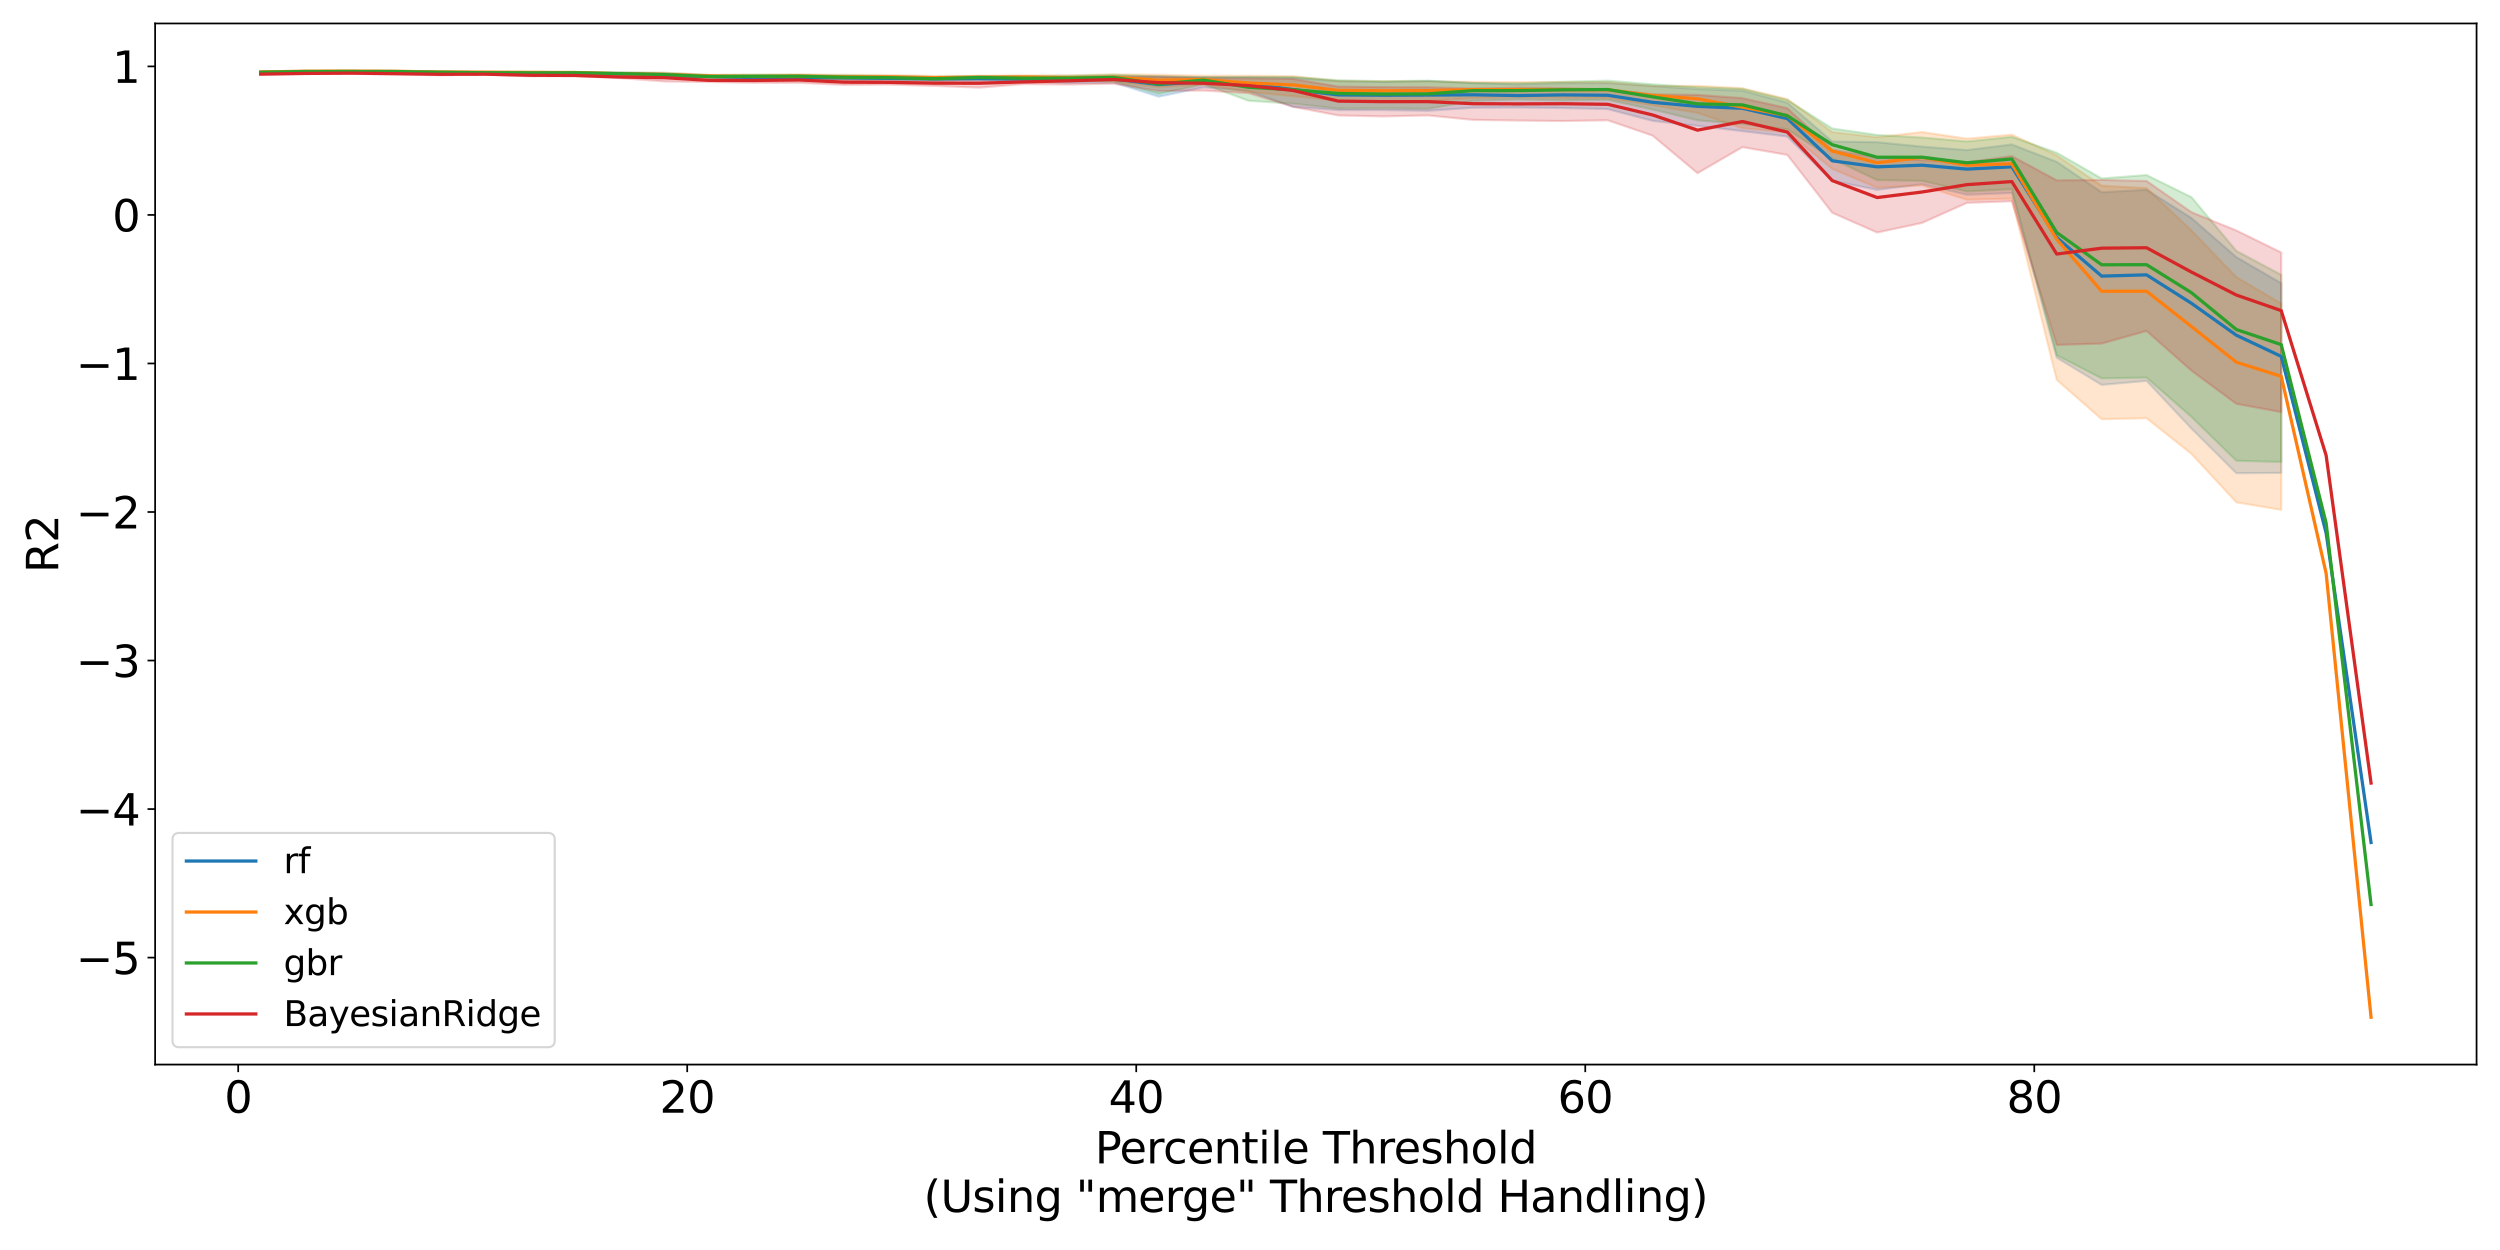 <?xml version="1.0" encoding="utf-8" standalone="no"?>
<!DOCTYPE svg PUBLIC "-//W3C//DTD SVG 1.1//EN"
  "http://www.w3.org/Graphics/SVG/1.1/DTD/svg11.dtd">
<svg xmlns:xlink="http://www.w3.org/1999/xlink" width="1152pt" height="576pt" viewBox="0 0 1152 576" xmlns="http://www.w3.org/2000/svg" version="1.1">
 <defs>
  <style type="text/css">*{stroke-linejoin: round; stroke-linecap: butt}</style>
 </defs>
 <g id="figure_1">
  <g id="patch_1">
   <path d="M 0 576 
L 1152 576 
L 1152 0 
L 0 0 
z
" style="fill: #ffffff"/>
  </g>
  <g id="axes_1">
   <g id="patch_2">
    <path d="M 71.48 490.552 
L 1141.2 490.552 
L 1141.2 10.8 
L 71.48 10.8 
z
" style="fill: #ffffff"/>
   </g>
   <g id="PolyCollection_1">
    <defs>
     <path id="madaae243a5" d="M 120.104 -542.828 
L 120.104 -542.285 
L 140.795 -542.574 
L 161.485 -542.688 
L 182.176 -542.488 
L 202.867 -542.383 
L 223.558 -542.076 
L 244.249 -541.821 
L 264.94 -542.108 
L 285.631 -541.309 
L 306.322 -540.101 
L 327.013 -540.215 
L 347.704 -539.406 
L 368.395 -539.329 
L 389.085 -539.369 
L 409.776 -539.043 
L 430.467 -538.896 
L 451.158 -538.764 
L 471.849 -538.56 
L 492.54 -537.782 
L 513.231 -537.98 
L 533.922 -531.437 
L 554.613 -535.769 
L 575.304 -534.09 
L 595.995 -526.734 
L 616.685 -525.273 
L 637.376 -525.278 
L 658.067 -524.951 
L 678.758 -526.361 
L 699.449 -526.475 
L 720.14 -526.213 
L 740.831 -525.728 
L 761.522 -520.306 
L 782.213 -518.026 
L 802.904 -515.577 
L 823.595 -513.073 
L 844.285 -492.651 
L 864.976 -488.532 
L 885.667 -491.097 
L 906.358 -486.217 
L 927.049 -487.084 
L 947.74 -411.137 
L 968.431 -398.645 
L 989.122 -400.497 
L 1009.813 -378.532 
L 1030.504 -357.945 
L 1051.195 -358.076 
L 1051.195 -445.488 
L 1051.195 -445.488 
L 1030.504 -457.501 
L 1009.813 -475.528 
L 989.122 -488.542 
L 968.431 -487.41 
L 947.74 -501.424 
L 927.049 -509.427 
L 906.358 -506.849 
L 885.667 -508.441 
L 864.976 -510.486 
L 844.285 -510.798 
L 823.595 -528.689 
L 802.904 -534.195 
L 782.213 -534.939 
L 761.522 -536.379 
L 740.831 -537.708 
L 720.14 -537.633 
L 699.449 -537.125 
L 678.758 -537.787 
L 658.067 -538.67 
L 637.376 -538.218 
L 616.685 -538.545 
L 595.995 -540.101 
L 575.304 -540.328 
L 554.613 -540.443 
L 533.922 -540.737 
L 513.231 -540.759 
L 492.54 -540.629 
L 471.849 -540.645 
L 451.158 -540.666 
L 430.467 -540.407 
L 409.776 -540.805 
L 389.085 -540.918 
L 368.395 -541.102 
L 347.704 -541.059 
L 327.013 -541.293 
L 306.322 -542.132 
L 285.631 -542.498 
L 264.94 -542.364 
L 244.249 -542.399 
L 223.558 -542.56 
L 202.867 -542.691 
L 182.176 -542.962 
L 161.485 -542.967 
L 140.795 -542.864 
L 120.104 -542.828 
z
" style="stroke: #1f77b4; stroke-opacity: 0.2"/>
    </defs>
    <g clip-path="url(#pff12083ec8)">
     <use xlink:href="#madaae243a5" x="0" y="576" style="fill: #1f77b4; fill-opacity: 0.2; stroke: #1f77b4; stroke-opacity: 0.2"/>
    </g>
   </g>
   <g id="PolyCollection_2">
    <defs>
     <path id="m5637a16de5" d="M 120.104 -543.052 
L 120.104 -542.636 
L 140.795 -543.081 
L 161.485 -542.966 
L 182.176 -542.929 
L 202.867 -542.453 
L 223.558 -542.449 
L 244.249 -542.25 
L 264.94 -542.303 
L 285.631 -541.418 
L 306.322 -540.476 
L 327.013 -540.415 
L 347.704 -539.877 
L 368.395 -540.088 
L 389.085 -539.547 
L 409.776 -539.504 
L 430.467 -539.279 
L 451.158 -539.793 
L 471.849 -539.431 
L 492.54 -539.051 
L 513.231 -538.391 
L 533.922 -535.75 
L 554.613 -537.054 
L 575.304 -533.631 
L 595.995 -531.67 
L 616.685 -529.578 
L 637.376 -529.214 
L 658.067 -529.484 
L 678.758 -530.748 
L 699.449 -531.193 
L 720.14 -530.875 
L 740.831 -530.778 
L 761.522 -527.471 
L 782.213 -523.939 
L 802.904 -516.954 
L 823.595 -515.04 
L 844.285 -498.204 
L 864.976 -489.501 
L 885.667 -490.568 
L 906.358 -483.942 
L 927.049 -484.474 
L 947.74 -400.948 
L 968.431 -382.821 
L 989.122 -383.279 
L 1009.813 -366.847 
L 1030.504 -344.518 
L 1051.195 -341.049 
L 1051.195 -436.141 
L 1051.195 -436.141 
L 1030.504 -448.308 
L 1009.813 -469.824 
L 989.122 -489.318 
L 968.431 -490.428 
L 947.74 -504.383 
L 927.049 -513.942 
L 906.358 -512.102 
L 885.667 -515.154 
L 864.976 -512.777 
L 844.285 -515.131 
L 823.595 -530.345 
L 802.904 -535.344 
L 782.213 -536.431 
L 761.522 -536.324 
L 740.831 -538.107 
L 720.14 -538.157 
L 699.449 -538.142 
L 678.758 -538.256 
L 658.067 -538.508 
L 637.376 -538.548 
L 616.685 -538.682 
L 595.995 -540.897 
L 575.304 -541.115 
L 554.613 -541.109 
L 533.922 -541.542 
L 513.231 -541.724 
L 492.54 -541.303 
L 471.849 -541.288 
L 451.158 -541.081 
L 430.467 -540.982 
L 409.776 -541.451 
L 389.085 -541.514 
L 368.395 -541.709 
L 347.704 -541.547 
L 327.013 -541.535 
L 306.322 -542.497 
L 285.631 -542.558 
L 264.94 -542.831 
L 244.249 -542.993 
L 223.558 -543.012 
L 202.867 -543.16 
L 182.176 -543.327 
L 161.485 -543.393 
L 140.795 -543.293 
L 120.104 -543.052 
z
" style="stroke: #ff7f0e; stroke-opacity: 0.2"/>
    </defs>
    <g clip-path="url(#pff12083ec8)">
     <use xlink:href="#m5637a16de5" x="0" y="576" style="fill: #ff7f0e; fill-opacity: 0.2; stroke: #ff7f0e; stroke-opacity: 0.2"/>
    </g>
   </g>
   <g id="PolyCollection_3">
    <defs>
     <path id="mb6eb9ed2f5" d="M 120.104 -542.949 
L 120.104 -542.471 
L 140.795 -542.848 
L 161.485 -542.836 
L 182.176 -542.787 
L 202.867 -542.405 
L 223.558 -542.286 
L 244.249 -542.107 
L 264.94 -542.183 
L 285.631 -541.493 
L 306.322 -540.592 
L 327.013 -539.977 
L 347.704 -540.081 
L 368.395 -540.236 
L 389.085 -539.345 
L 409.776 -539.607 
L 430.467 -538.874 
L 451.158 -539.656 
L 471.849 -539.016 
L 492.54 -538.837 
L 513.231 -538.585 
L 533.922 -532.737 
L 554.613 -537.211 
L 575.304 -529.565 
L 595.995 -528.232 
L 616.685 -525.959 
L 637.376 -526.095 
L 658.067 -525.859 
L 678.758 -529.558 
L 699.449 -530.182 
L 720.14 -529.776 
L 740.831 -530.018 
L 761.522 -525.561 
L 782.213 -520.574 
L 802.904 -518.816 
L 823.595 -516.447 
L 844.285 -502.838 
L 864.976 -492.994 
L 885.667 -492.679 
L 906.358 -487.765 
L 927.049 -488.825 
L 947.74 -412.311 
L 968.431 -401.654 
L 989.122 -402.016 
L 1009.813 -383.907 
L 1030.504 -363.675 
L 1051.195 -363.125 
L 1051.195 -449.343 
L 1051.195 -449.343 
L 1030.504 -460.374 
L 1009.813 -485.15 
L 989.122 -495.344 
L 968.431 -493.752 
L 947.74 -505.614 
L 927.049 -512.928 
L 906.358 -510.812 
L 885.667 -512.624 
L 864.976 -513.796 
L 844.285 -516.792 
L 823.595 -529.91 
L 802.904 -535.039 
L 782.213 -535.799 
L 761.522 -537.156 
L 740.831 -538.83 
L 720.14 -538.315 
L 699.449 -537.629 
L 678.758 -537.697 
L 658.067 -538.817 
L 637.376 -538.576 
L 616.685 -539.029 
L 595.995 -540.537 
L 575.304 -540.531 
L 554.613 -540.446 
L 533.922 -540.752 
L 513.231 -541.562 
L 492.54 -541.074 
L 471.849 -540.876 
L 451.158 -540.993 
L 430.467 -540.587 
L 409.776 -540.977 
L 389.085 -541.319 
L 368.395 -541.495 
L 347.704 -541.564 
L 327.013 -541.392 
L 306.322 -542.383 
L 285.631 -542.642 
L 264.94 -542.703 
L 244.249 -542.762 
L 223.558 -542.687 
L 202.867 -542.968 
L 182.176 -543.276 
L 161.485 -543.249 
L 140.795 -543.241 
L 120.104 -542.949 
z
" style="stroke: #2ca02c; stroke-opacity: 0.2"/>
    </defs>
    <g clip-path="url(#pff12083ec8)">
     <use xlink:href="#mb6eb9ed2f5" x="0" y="576" style="fill: #2ca02c; fill-opacity: 0.2; stroke: #2ca02c; stroke-opacity: 0.2"/>
    </g>
   </g>
   <g id="PolyCollection_4">
    <defs>
     <path id="mff2a46cf9f" d="M 120.104 -542.041 
L 120.104 -541.623 
L 140.795 -541.987 
L 161.485 -541.978 
L 182.176 -541.706 
L 202.867 -541.313 
L 223.558 -541.661 
L 244.249 -540.862 
L 264.94 -540.951 
L 285.631 -540.018 
L 306.322 -538.452 
L 327.013 -538.189 
L 347.704 -537.841 
L 368.395 -537.834 
L 389.085 -536.882 
L 409.776 -537.036 
L 430.467 -536.442 
L 451.158 -535.612 
L 471.849 -537.258 
L 492.54 -537.073 
L 513.231 -537.398 
L 533.922 -534.078 
L 554.613 -534.276 
L 575.304 -533.07 
L 595.995 -526.738 
L 616.685 -522.807 
L 637.376 -522.361 
L 658.067 -522.805 
L 678.758 -520.767 
L 699.449 -520.446 
L 720.14 -520.225 
L 740.831 -520.569 
L 761.522 -513.499 
L 782.213 -496.195 
L 802.904 -508.188 
L 823.595 -504.619 
L 844.285 -477.959 
L 864.976 -468.849 
L 885.667 -473.273 
L 906.358 -482.513 
L 927.049 -483.279 
L 947.74 -417.063 
L 968.431 -417.691 
L 989.122 -423.508 
L 1009.813 -405.206 
L 1030.504 -389.92 
L 1051.195 -386.091 
L 1051.195 -459.666 
L 1051.195 -459.666 
L 1030.504 -469.806 
L 1009.813 -478.226 
L 989.122 -492.607 
L 968.431 -493.078 
L 947.74 -492.898 
L 927.049 -504.073 
L 906.358 -501.204 
L 885.667 -502.214 
L 864.976 -503.409 
L 844.285 -507.001 
L 823.595 -526.155 
L 802.904 -530.77 
L 782.213 -532.27 
L 761.522 -532.524 
L 740.831 -534.793 
L 720.14 -535.424 
L 699.449 -535.551 
L 678.758 -535.188 
L 658.067 -535.802 
L 637.376 -535.867 
L 616.685 -536.127 
L 595.995 -539.623 
L 575.304 -539.874 
L 554.613 -539.986 
L 533.922 -540.667 
L 513.231 -540.641 
L 492.54 -540.171 
L 471.849 -539.056 
L 451.158 -538.975 
L 430.467 -538.684 
L 409.776 -538.983 
L 389.085 -539.312 
L 368.395 -540.326 
L 347.704 -540.026 
L 327.013 -539.605 
L 306.322 -541.334 
L 285.631 -541.073 
L 264.94 -541.582 
L 244.249 -541.724 
L 223.558 -541.978 
L 202.867 -542.128 
L 182.176 -542.324 
L 161.485 -542.549 
L 140.795 -542.348 
L 120.104 -542.041 
z
" style="stroke: #d62728; stroke-opacity: 0.2"/>
    </defs>
    <g clip-path="url(#pff12083ec8)">
     <use xlink:href="#mff2a46cf9f" x="0" y="576" style="fill: #d62728; fill-opacity: 0.2; stroke: #d62728; stroke-opacity: 0.2"/>
    </g>
   </g>
   <g id="matplotlib.axis_1">
    <g id="xtick_1">
     <g id="line2d_1">
      <defs>
       <path id="m3e005ee6ad" d="M 0 0 
L 0 3.5 
" style="stroke: #000000; stroke-width: 0.8"/>
      </defs>
      <g>
       <use xlink:href="#m3e005ee6ad" x="109.758" y="490.552" style="stroke: #000000; stroke-width: 0.8"/>
      </g>
     </g>
     <g id="text_1">
      <!-- 0 -->
      <g transform="translate(103.396 512.749) scale(0.2 -0.2)">
       <defs>
        <path id="DejaVuSans-30" d="M 2034 4250 
Q 1547 4250 1301 3770 
Q 1056 3291 1056 2328 
Q 1056 1369 1301 889 
Q 1547 409 2034 409 
Q 2525 409 2770 889 
Q 3016 1369 3016 2328 
Q 3016 3291 2770 3770 
Q 2525 4250 2034 4250 
z
M 2034 4750 
Q 2819 4750 3233 4129 
Q 3647 3509 3647 2328 
Q 3647 1150 3233 529 
Q 2819 -91 2034 -91 
Q 1250 -91 836 529 
Q 422 1150 422 2328 
Q 422 3509 836 4129 
Q 1250 4750 2034 4750 
z
" transform="scale(0.016)"/>
       </defs>
       <use xlink:href="#DejaVuSans-30"/>
      </g>
     </g>
    </g>
    <g id="xtick_2">
     <g id="line2d_2">
      <g>
       <use xlink:href="#m3e005ee6ad" x="316.667" y="490.552" style="stroke: #000000; stroke-width: 0.8"/>
      </g>
     </g>
     <g id="text_2">
      <!-- 20 -->
      <g transform="translate(303.942 512.749) scale(0.2 -0.2)">
       <defs>
        <path id="DejaVuSans-32" d="M 1228 531 
L 3431 531 
L 3431 0 
L 469 0 
L 469 531 
Q 828 903 1448 1529 
Q 2069 2156 2228 2338 
Q 2531 2678 2651 2914 
Q 2772 3150 2772 3378 
Q 2772 3750 2511 3984 
Q 2250 4219 1831 4219 
Q 1534 4219 1204 4116 
Q 875 4013 500 3803 
L 500 4441 
Q 881 4594 1212 4672 
Q 1544 4750 1819 4750 
Q 2544 4750 2975 4387 
Q 3406 4025 3406 3419 
Q 3406 3131 3298 2873 
Q 3191 2616 2906 2266 
Q 2828 2175 2409 1742 
Q 1991 1309 1228 531 
z
" transform="scale(0.016)"/>
       </defs>
       <use xlink:href="#DejaVuSans-32"/>
       <use xlink:href="#DejaVuSans-30" x="63.623"/>
      </g>
     </g>
    </g>
    <g id="xtick_3">
     <g id="line2d_3">
      <g>
       <use xlink:href="#m3e005ee6ad" x="523.576" y="490.552" style="stroke: #000000; stroke-width: 0.8"/>
      </g>
     </g>
     <g id="text_3">
      <!-- 40 -->
      <g transform="translate(510.851 512.749) scale(0.2 -0.2)">
       <defs>
        <path id="DejaVuSans-34" d="M 2419 4116 
L 825 1625 
L 2419 1625 
L 2419 4116 
z
M 2253 4666 
L 3047 4666 
L 3047 1625 
L 3713 1625 
L 3713 1100 
L 3047 1100 
L 3047 0 
L 2419 0 
L 2419 1100 
L 313 1100 
L 313 1709 
L 2253 4666 
z
" transform="scale(0.016)"/>
       </defs>
       <use xlink:href="#DejaVuSans-34"/>
       <use xlink:href="#DejaVuSans-30" x="63.623"/>
      </g>
     </g>
    </g>
    <g id="xtick_4">
     <g id="line2d_4">
      <g>
       <use xlink:href="#m3e005ee6ad" x="730.485" y="490.552" style="stroke: #000000; stroke-width: 0.8"/>
      </g>
     </g>
     <g id="text_4">
      <!-- 60 -->
      <g transform="translate(717.76 512.749) scale(0.2 -0.2)">
       <defs>
        <path id="DejaVuSans-36" d="M 2113 2584 
Q 1688 2584 1439 2293 
Q 1191 2003 1191 1497 
Q 1191 994 1439 701 
Q 1688 409 2113 409 
Q 2538 409 2786 701 
Q 3034 994 3034 1497 
Q 3034 2003 2786 2293 
Q 2538 2584 2113 2584 
z
M 3366 4563 
L 3366 3988 
Q 3128 4100 2886 4159 
Q 2644 4219 2406 4219 
Q 1781 4219 1451 3797 
Q 1122 3375 1075 2522 
Q 1259 2794 1537 2939 
Q 1816 3084 2150 3084 
Q 2853 3084 3261 2657 
Q 3669 2231 3669 1497 
Q 3669 778 3244 343 
Q 2819 -91 2113 -91 
Q 1303 -91 875 529 
Q 447 1150 447 2328 
Q 447 3434 972 4092 
Q 1497 4750 2381 4750 
Q 2619 4750 2861 4703 
Q 3103 4656 3366 4563 
z
" transform="scale(0.016)"/>
       </defs>
       <use xlink:href="#DejaVuSans-36"/>
       <use xlink:href="#DejaVuSans-30" x="63.623"/>
      </g>
     </g>
    </g>
    <g id="xtick_5">
     <g id="line2d_5">
      <g>
       <use xlink:href="#m3e005ee6ad" x="937.395" y="490.552" style="stroke: #000000; stroke-width: 0.8"/>
      </g>
     </g>
     <g id="text_5">
      <!-- 80 -->
      <g transform="translate(924.67 512.749) scale(0.2 -0.2)">
       <defs>
        <path id="DejaVuSans-38" d="M 2034 2216 
Q 1584 2216 1326 1975 
Q 1069 1734 1069 1313 
Q 1069 891 1326 650 
Q 1584 409 2034 409 
Q 2484 409 2743 651 
Q 3003 894 3003 1313 
Q 3003 1734 2745 1975 
Q 2488 2216 2034 2216 
z
M 1403 2484 
Q 997 2584 770 2862 
Q 544 3141 544 3541 
Q 544 4100 942 4425 
Q 1341 4750 2034 4750 
Q 2731 4750 3128 4425 
Q 3525 4100 3525 3541 
Q 3525 3141 3298 2862 
Q 3072 2584 2669 2484 
Q 3125 2378 3379 2068 
Q 3634 1759 3634 1313 
Q 3634 634 3220 271 
Q 2806 -91 2034 -91 
Q 1263 -91 848 271 
Q 434 634 434 1313 
Q 434 1759 690 2068 
Q 947 2378 1403 2484 
z
M 1172 3481 
Q 1172 3119 1398 2916 
Q 1625 2713 2034 2713 
Q 2441 2713 2670 2916 
Q 2900 3119 2900 3481 
Q 2900 3844 2670 4047 
Q 2441 4250 2034 4250 
Q 1625 4250 1398 4047 
Q 1172 3844 1172 3481 
z
" transform="scale(0.016)"/>
       </defs>
       <use xlink:href="#DejaVuSans-38"/>
       <use xlink:href="#DejaVuSans-30" x="63.623"/>
      </g>
     </g>
    </g>
    <g id="text_6">
     <!-- Percentile Threshold -->
     <g transform="translate(504.56 536.105) scale(0.2 -0.2)">
      <defs>
       <path id="DejaVuSans-50" d="M 1259 4147 
L 1259 2394 
L 2053 2394 
Q 2494 2394 2734 2622 
Q 2975 2850 2975 3272 
Q 2975 3691 2734 3919 
Q 2494 4147 2053 4147 
L 1259 4147 
z
M 628 4666 
L 2053 4666 
Q 2838 4666 3239 4311 
Q 3641 3956 3641 3272 
Q 3641 2581 3239 2228 
Q 2838 1875 2053 1875 
L 1259 1875 
L 1259 0 
L 628 0 
L 628 4666 
z
" transform="scale(0.016)"/>
       <path id="DejaVuSans-65" d="M 3597 1894 
L 3597 1613 
L 953 1613 
Q 991 1019 1311 708 
Q 1631 397 2203 397 
Q 2534 397 2845 478 
Q 3156 559 3463 722 
L 3463 178 
Q 3153 47 2828 -22 
Q 2503 -91 2169 -91 
Q 1331 -91 842 396 
Q 353 884 353 1716 
Q 353 2575 817 3079 
Q 1281 3584 2069 3584 
Q 2775 3584 3186 3129 
Q 3597 2675 3597 1894 
z
M 3022 2063 
Q 3016 2534 2758 2815 
Q 2500 3097 2075 3097 
Q 1594 3097 1305 2825 
Q 1016 2553 972 2059 
L 3022 2063 
z
" transform="scale(0.016)"/>
       <path id="DejaVuSans-72" d="M 2631 2963 
Q 2534 3019 2420 3045 
Q 2306 3072 2169 3072 
Q 1681 3072 1420 2755 
Q 1159 2438 1159 1844 
L 1159 0 
L 581 0 
L 581 3500 
L 1159 3500 
L 1159 2956 
Q 1341 3275 1631 3429 
Q 1922 3584 2338 3584 
Q 2397 3584 2469 3576 
Q 2541 3569 2628 3553 
L 2631 2963 
z
" transform="scale(0.016)"/>
       <path id="DejaVuSans-63" d="M 3122 3366 
L 3122 2828 
Q 2878 2963 2633 3030 
Q 2388 3097 2138 3097 
Q 1578 3097 1268 2742 
Q 959 2388 959 1747 
Q 959 1106 1268 751 
Q 1578 397 2138 397 
Q 2388 397 2633 464 
Q 2878 531 3122 666 
L 3122 134 
Q 2881 22 2623 -34 
Q 2366 -91 2075 -91 
Q 1284 -91 818 406 
Q 353 903 353 1747 
Q 353 2603 823 3093 
Q 1294 3584 2113 3584 
Q 2378 3584 2631 3529 
Q 2884 3475 3122 3366 
z
" transform="scale(0.016)"/>
       <path id="DejaVuSans-6e" d="M 3513 2113 
L 3513 0 
L 2938 0 
L 2938 2094 
Q 2938 2591 2744 2837 
Q 2550 3084 2163 3084 
Q 1697 3084 1428 2787 
Q 1159 2491 1159 1978 
L 1159 0 
L 581 0 
L 581 3500 
L 1159 3500 
L 1159 2956 
Q 1366 3272 1645 3428 
Q 1925 3584 2291 3584 
Q 2894 3584 3203 3211 
Q 3513 2838 3513 2113 
z
" transform="scale(0.016)"/>
       <path id="DejaVuSans-74" d="M 1172 4494 
L 1172 3500 
L 2356 3500 
L 2356 3053 
L 1172 3053 
L 1172 1153 
Q 1172 725 1289 603 
Q 1406 481 1766 481 
L 2356 481 
L 2356 0 
L 1766 0 
Q 1100 0 847 248 
Q 594 497 594 1153 
L 594 3053 
L 172 3053 
L 172 3500 
L 594 3500 
L 594 4494 
L 1172 4494 
z
" transform="scale(0.016)"/>
       <path id="DejaVuSans-69" d="M 603 3500 
L 1178 3500 
L 1178 0 
L 603 0 
L 603 3500 
z
M 603 4863 
L 1178 4863 
L 1178 4134 
L 603 4134 
L 603 4863 
z
" transform="scale(0.016)"/>
       <path id="DejaVuSans-6c" d="M 603 4863 
L 1178 4863 
L 1178 0 
L 603 0 
L 603 4863 
z
" transform="scale(0.016)"/>
       <path id="DejaVuSans-20" transform="scale(0.016)"/>
       <path id="DejaVuSans-54" d="M -19 4666 
L 3928 4666 
L 3928 4134 
L 2272 4134 
L 2272 0 
L 1638 0 
L 1638 4134 
L -19 4134 
L -19 4666 
z
" transform="scale(0.016)"/>
       <path id="DejaVuSans-68" d="M 3513 2113 
L 3513 0 
L 2938 0 
L 2938 2094 
Q 2938 2591 2744 2837 
Q 2550 3084 2163 3084 
Q 1697 3084 1428 2787 
Q 1159 2491 1159 1978 
L 1159 0 
L 581 0 
L 581 4863 
L 1159 4863 
L 1159 2956 
Q 1366 3272 1645 3428 
Q 1925 3584 2291 3584 
Q 2894 3584 3203 3211 
Q 3513 2838 3513 2113 
z
" transform="scale(0.016)"/>
       <path id="DejaVuSans-73" d="M 2834 3397 
L 2834 2853 
Q 2591 2978 2328 3040 
Q 2066 3103 1784 3103 
Q 1356 3103 1142 2972 
Q 928 2841 928 2578 
Q 928 2378 1081 2264 
Q 1234 2150 1697 2047 
L 1894 2003 
Q 2506 1872 2764 1633 
Q 3022 1394 3022 966 
Q 3022 478 2636 193 
Q 2250 -91 1575 -91 
Q 1294 -91 989 -36 
Q 684 19 347 128 
L 347 722 
Q 666 556 975 473 
Q 1284 391 1588 391 
Q 1994 391 2212 530 
Q 2431 669 2431 922 
Q 2431 1156 2273 1281 
Q 2116 1406 1581 1522 
L 1381 1569 
Q 847 1681 609 1914 
Q 372 2147 372 2553 
Q 372 3047 722 3315 
Q 1072 3584 1716 3584 
Q 2034 3584 2315 3537 
Q 2597 3491 2834 3397 
z
" transform="scale(0.016)"/>
       <path id="DejaVuSans-6f" d="M 1959 3097 
Q 1497 3097 1228 2736 
Q 959 2375 959 1747 
Q 959 1119 1226 758 
Q 1494 397 1959 397 
Q 2419 397 2687 759 
Q 2956 1122 2956 1747 
Q 2956 2369 2687 2733 
Q 2419 3097 1959 3097 
z
M 1959 3584 
Q 2709 3584 3137 3096 
Q 3566 2609 3566 1747 
Q 3566 888 3137 398 
Q 2709 -91 1959 -91 
Q 1206 -91 779 398 
Q 353 888 353 1747 
Q 353 2609 779 3096 
Q 1206 3584 1959 3584 
z
" transform="scale(0.016)"/>
       <path id="DejaVuSans-64" d="M 2906 2969 
L 2906 4863 
L 3481 4863 
L 3481 0 
L 2906 0 
L 2906 525 
Q 2725 213 2448 61 
Q 2172 -91 1784 -91 
Q 1150 -91 751 415 
Q 353 922 353 1747 
Q 353 2572 751 3078 
Q 1150 3584 1784 3584 
Q 2172 3584 2448 3432 
Q 2725 3281 2906 2969 
z
M 947 1747 
Q 947 1113 1208 752 
Q 1469 391 1925 391 
Q 2381 391 2643 752 
Q 2906 1113 2906 1747 
Q 2906 2381 2643 2742 
Q 2381 3103 1925 3103 
Q 1469 3103 1208 2742 
Q 947 2381 947 1747 
z
" transform="scale(0.016)"/>
      </defs>
      <use xlink:href="#DejaVuSans-50"/>
      <use xlink:href="#DejaVuSans-65" x="56.678"/>
      <use xlink:href="#DejaVuSans-72" x="118.201"/>
      <use xlink:href="#DejaVuSans-63" x="157.064"/>
      <use xlink:href="#DejaVuSans-65" x="212.045"/>
      <use xlink:href="#DejaVuSans-6e" x="273.568"/>
      <use xlink:href="#DejaVuSans-74" x="336.947"/>
      <use xlink:href="#DejaVuSans-69" x="376.156"/>
      <use xlink:href="#DejaVuSans-6c" x="403.939"/>
      <use xlink:href="#DejaVuSans-65" x="431.723"/>
      <use xlink:href="#DejaVuSans-20" x="493.246"/>
      <use xlink:href="#DejaVuSans-54" x="525.033"/>
      <use xlink:href="#DejaVuSans-68" x="586.117"/>
      <use xlink:href="#DejaVuSans-72" x="649.496"/>
      <use xlink:href="#DejaVuSans-65" x="688.359"/>
      <use xlink:href="#DejaVuSans-73" x="749.883"/>
      <use xlink:href="#DejaVuSans-68" x="801.982"/>
      <use xlink:href="#DejaVuSans-6f" x="865.361"/>
      <use xlink:href="#DejaVuSans-6c" x="926.543"/>
      <use xlink:href="#DejaVuSans-64" x="954.326"/>
     </g>
     <!-- (Using "merge" Threshold Handling) -->
     <g transform="translate(425.626 558.501) scale(0.2 -0.2)">
      <defs>
       <path id="DejaVuSans-28" d="M 1984 4856 
Q 1566 4138 1362 3434 
Q 1159 2731 1159 2009 
Q 1159 1288 1364 580 
Q 1569 -128 1984 -844 
L 1484 -844 
Q 1016 -109 783 600 
Q 550 1309 550 2009 
Q 550 2706 781 3412 
Q 1013 4119 1484 4856 
L 1984 4856 
z
" transform="scale(0.016)"/>
       <path id="DejaVuSans-55" d="M 556 4666 
L 1191 4666 
L 1191 1831 
Q 1191 1081 1462 751 
Q 1734 422 2344 422 
Q 2950 422 3222 751 
Q 3494 1081 3494 1831 
L 3494 4666 
L 4128 4666 
L 4128 1753 
Q 4128 841 3676 375 
Q 3225 -91 2344 -91 
Q 1459 -91 1007 375 
Q 556 841 556 1753 
L 556 4666 
z
" transform="scale(0.016)"/>
       <path id="DejaVuSans-67" d="M 2906 1791 
Q 2906 2416 2648 2759 
Q 2391 3103 1925 3103 
Q 1463 3103 1205 2759 
Q 947 2416 947 1791 
Q 947 1169 1205 825 
Q 1463 481 1925 481 
Q 2391 481 2648 825 
Q 2906 1169 2906 1791 
z
M 3481 434 
Q 3481 -459 3084 -895 
Q 2688 -1331 1869 -1331 
Q 1566 -1331 1297 -1286 
Q 1028 -1241 775 -1147 
L 775 -588 
Q 1028 -725 1275 -790 
Q 1522 -856 1778 -856 
Q 2344 -856 2625 -561 
Q 2906 -266 2906 331 
L 2906 616 
Q 2728 306 2450 153 
Q 2172 0 1784 0 
Q 1141 0 747 490 
Q 353 981 353 1791 
Q 353 2603 747 3093 
Q 1141 3584 1784 3584 
Q 2172 3584 2450 3431 
Q 2728 3278 2906 2969 
L 2906 3500 
L 3481 3500 
L 3481 434 
z
" transform="scale(0.016)"/>
       <path id="DejaVuSans-22" d="M 1147 4666 
L 1147 2931 
L 616 2931 
L 616 4666 
L 1147 4666 
z
M 2328 4666 
L 2328 2931 
L 1797 2931 
L 1797 4666 
L 2328 4666 
z
" transform="scale(0.016)"/>
       <path id="DejaVuSans-6d" d="M 3328 2828 
Q 3544 3216 3844 3400 
Q 4144 3584 4550 3584 
Q 5097 3584 5394 3201 
Q 5691 2819 5691 2113 
L 5691 0 
L 5113 0 
L 5113 2094 
Q 5113 2597 4934 2840 
Q 4756 3084 4391 3084 
Q 3944 3084 3684 2787 
Q 3425 2491 3425 1978 
L 3425 0 
L 2847 0 
L 2847 2094 
Q 2847 2600 2669 2842 
Q 2491 3084 2119 3084 
Q 1678 3084 1418 2786 
Q 1159 2488 1159 1978 
L 1159 0 
L 581 0 
L 581 3500 
L 1159 3500 
L 1159 2956 
Q 1356 3278 1631 3431 
Q 1906 3584 2284 3584 
Q 2666 3584 2933 3390 
Q 3200 3197 3328 2828 
z
" transform="scale(0.016)"/>
       <path id="DejaVuSans-48" d="M 628 4666 
L 1259 4666 
L 1259 2753 
L 3553 2753 
L 3553 4666 
L 4184 4666 
L 4184 0 
L 3553 0 
L 3553 2222 
L 1259 2222 
L 1259 0 
L 628 0 
L 628 4666 
z
" transform="scale(0.016)"/>
       <path id="DejaVuSans-61" d="M 2194 1759 
Q 1497 1759 1228 1600 
Q 959 1441 959 1056 
Q 959 750 1161 570 
Q 1363 391 1709 391 
Q 2188 391 2477 730 
Q 2766 1069 2766 1631 
L 2766 1759 
L 2194 1759 
z
M 3341 1997 
L 3341 0 
L 2766 0 
L 2766 531 
Q 2569 213 2275 61 
Q 1981 -91 1556 -91 
Q 1019 -91 701 211 
Q 384 513 384 1019 
Q 384 1609 779 1909 
Q 1175 2209 1959 2209 
L 2766 2209 
L 2766 2266 
Q 2766 2663 2505 2880 
Q 2244 3097 1772 3097 
Q 1472 3097 1187 3025 
Q 903 2953 641 2809 
L 641 3341 
Q 956 3463 1253 3523 
Q 1550 3584 1831 3584 
Q 2591 3584 2966 3190 
Q 3341 2797 3341 1997 
z
" transform="scale(0.016)"/>
       <path id="DejaVuSans-29" d="M 513 4856 
L 1013 4856 
Q 1481 4119 1714 3412 
Q 1947 2706 1947 2009 
Q 1947 1309 1714 600 
Q 1481 -109 1013 -844 
L 513 -844 
Q 928 -128 1133 580 
Q 1338 1288 1338 2009 
Q 1338 2731 1133 3434 
Q 928 4138 513 4856 
z
" transform="scale(0.016)"/>
      </defs>
      <use xlink:href="#DejaVuSans-28"/>
      <use xlink:href="#DejaVuSans-55" x="39.014"/>
      <use xlink:href="#DejaVuSans-73" x="112.207"/>
      <use xlink:href="#DejaVuSans-69" x="164.307"/>
      <use xlink:href="#DejaVuSans-6e" x="192.09"/>
      <use xlink:href="#DejaVuSans-67" x="255.469"/>
      <use xlink:href="#DejaVuSans-20" x="318.945"/>
      <use xlink:href="#DejaVuSans-22" x="350.732"/>
      <use xlink:href="#DejaVuSans-6d" x="396.729"/>
      <use xlink:href="#DejaVuSans-65" x="494.141"/>
      <use xlink:href="#DejaVuSans-72" x="555.664"/>
      <use xlink:href="#DejaVuSans-67" x="595.027"/>
      <use xlink:href="#DejaVuSans-65" x="658.504"/>
      <use xlink:href="#DejaVuSans-22" x="720.027"/>
      <use xlink:href="#DejaVuSans-20" x="766.023"/>
      <use xlink:href="#DejaVuSans-54" x="797.811"/>
      <use xlink:href="#DejaVuSans-68" x="858.895"/>
      <use xlink:href="#DejaVuSans-72" x="922.273"/>
      <use xlink:href="#DejaVuSans-65" x="961.137"/>
      <use xlink:href="#DejaVuSans-73" x="1022.66"/>
      <use xlink:href="#DejaVuSans-68" x="1074.76"/>
      <use xlink:href="#DejaVuSans-6f" x="1138.139"/>
      <use xlink:href="#DejaVuSans-6c" x="1199.32"/>
      <use xlink:href="#DejaVuSans-64" x="1227.104"/>
      <use xlink:href="#DejaVuSans-20" x="1290.58"/>
      <use xlink:href="#DejaVuSans-48" x="1322.367"/>
      <use xlink:href="#DejaVuSans-61" x="1397.562"/>
      <use xlink:href="#DejaVuSans-6e" x="1458.842"/>
      <use xlink:href="#DejaVuSans-64" x="1522.221"/>
      <use xlink:href="#DejaVuSans-6c" x="1585.697"/>
      <use xlink:href="#DejaVuSans-69" x="1613.48"/>
      <use xlink:href="#DejaVuSans-6e" x="1641.264"/>
      <use xlink:href="#DejaVuSans-67" x="1704.643"/>
      <use xlink:href="#DejaVuSans-29" x="1768.119"/>
     </g>
    </g>
   </g>
   <g id="matplotlib.axis_2">
    <g id="ytick_1">
     <g id="line2d_6">
      <defs>
       <path id="ma3fe59edbf" d="M 0 0 
L -3.5 0 
" style="stroke: #000000; stroke-width: 0.8"/>
      </defs>
      <g>
       <use xlink:href="#ma3fe59edbf" x="71.48" y="441.265" style="stroke: #000000; stroke-width: 0.8"/>
      </g>
     </g>
     <g id="text_7">
      <!-- −5 -->
      <g transform="translate(34.996 448.864) scale(0.2 -0.2)">
       <defs>
        <path id="DejaVuSans-2212" d="M 678 2272 
L 4684 2272 
L 4684 1741 
L 678 1741 
L 678 2272 
z
" transform="scale(0.016)"/>
        <path id="DejaVuSans-35" d="M 691 4666 
L 3169 4666 
L 3169 4134 
L 1269 4134 
L 1269 2991 
Q 1406 3038 1543 3061 
Q 1681 3084 1819 3084 
Q 2600 3084 3056 2656 
Q 3513 2228 3513 1497 
Q 3513 744 3044 326 
Q 2575 -91 1722 -91 
Q 1428 -91 1123 -41 
Q 819 9 494 109 
L 494 744 
Q 775 591 1075 516 
Q 1375 441 1709 441 
Q 2250 441 2565 725 
Q 2881 1009 2881 1497 
Q 2881 1984 2565 2268 
Q 2250 2553 1709 2553 
Q 1456 2553 1204 2497 
Q 953 2441 691 2322 
L 691 4666 
z
" transform="scale(0.016)"/>
       </defs>
       <use xlink:href="#DejaVuSans-2212"/>
       <use xlink:href="#DejaVuSans-35" x="83.789"/>
      </g>
     </g>
    </g>
    <g id="ytick_2">
     <g id="line2d_7">
      <g>
       <use xlink:href="#ma3fe59edbf" x="71.48" y="372.82" style="stroke: #000000; stroke-width: 0.8"/>
      </g>
     </g>
     <g id="text_8">
      <!-- −4 -->
      <g transform="translate(34.996 380.418) scale(0.2 -0.2)">
       <use xlink:href="#DejaVuSans-2212"/>
       <use xlink:href="#DejaVuSans-34" x="83.789"/>
      </g>
     </g>
    </g>
    <g id="ytick_3">
     <g id="line2d_8">
      <g>
       <use xlink:href="#ma3fe59edbf" x="71.48" y="304.374" style="stroke: #000000; stroke-width: 0.8"/>
      </g>
     </g>
     <g id="text_9">
      <!-- −3 -->
      <g transform="translate(34.996 311.972) scale(0.2 -0.2)">
       <defs>
        <path id="DejaVuSans-33" d="M 2597 2516 
Q 3050 2419 3304 2112 
Q 3559 1806 3559 1356 
Q 3559 666 3084 287 
Q 2609 -91 1734 -91 
Q 1441 -91 1130 -33 
Q 819 25 488 141 
L 488 750 
Q 750 597 1062 519 
Q 1375 441 1716 441 
Q 2309 441 2620 675 
Q 2931 909 2931 1356 
Q 2931 1769 2642 2001 
Q 2353 2234 1838 2234 
L 1294 2234 
L 1294 2753 
L 1863 2753 
Q 2328 2753 2575 2939 
Q 2822 3125 2822 3475 
Q 2822 3834 2567 4026 
Q 2313 4219 1838 4219 
Q 1578 4219 1281 4162 
Q 984 4106 628 3988 
L 628 4550 
Q 988 4650 1302 4700 
Q 1616 4750 1894 4750 
Q 2613 4750 3031 4423 
Q 3450 4097 3450 3541 
Q 3450 3153 3228 2886 
Q 3006 2619 2597 2516 
z
" transform="scale(0.016)"/>
       </defs>
       <use xlink:href="#DejaVuSans-2212"/>
       <use xlink:href="#DejaVuSans-33" x="83.789"/>
      </g>
     </g>
    </g>
    <g id="ytick_4">
     <g id="line2d_9">
      <g>
       <use xlink:href="#ma3fe59edbf" x="71.48" y="235.928" style="stroke: #000000; stroke-width: 0.8"/>
      </g>
     </g>
     <g id="text_10">
      <!-- −2 -->
      <g transform="translate(34.996 243.527) scale(0.2 -0.2)">
       <use xlink:href="#DejaVuSans-2212"/>
       <use xlink:href="#DejaVuSans-32" x="83.789"/>
      </g>
     </g>
    </g>
    <g id="ytick_5">
     <g id="line2d_10">
      <g>
       <use xlink:href="#ma3fe59edbf" x="71.48" y="167.483" style="stroke: #000000; stroke-width: 0.8"/>
      </g>
     </g>
     <g id="text_11">
      <!-- −1 -->
      <g transform="translate(34.996 175.081) scale(0.2 -0.2)">
       <defs>
        <path id="DejaVuSans-31" d="M 794 531 
L 1825 531 
L 1825 4091 
L 703 3866 
L 703 4441 
L 1819 4666 
L 2450 4666 
L 2450 531 
L 3481 531 
L 3481 0 
L 794 0 
L 794 531 
z
" transform="scale(0.016)"/>
       </defs>
       <use xlink:href="#DejaVuSans-2212"/>
       <use xlink:href="#DejaVuSans-31" x="83.789"/>
      </g>
     </g>
    </g>
    <g id="ytick_6">
     <g id="line2d_11">
      <g>
       <use xlink:href="#ma3fe59edbf" x="71.48" y="99.037" style="stroke: #000000; stroke-width: 0.8"/>
      </g>
     </g>
     <g id="text_12">
      <!-- 0 -->
      <g transform="translate(51.755 106.635) scale(0.2 -0.2)">
       <use xlink:href="#DejaVuSans-30"/>
      </g>
     </g>
    </g>
    <g id="ytick_7">
     <g id="line2d_12">
      <g>
       <use xlink:href="#ma3fe59edbf" x="71.48" y="30.591" style="stroke: #000000; stroke-width: 0.8"/>
      </g>
     </g>
     <g id="text_13">
      <!-- 1 -->
      <g transform="translate(51.755 38.19) scale(0.2 -0.2)">
       <use xlink:href="#DejaVuSans-31"/>
      </g>
     </g>
    </g>
    <g id="text_14">
     <!-- R2 -->
     <g transform="translate(26.836 263.987) rotate(-90) scale(0.2 -0.2)">
      <defs>
       <path id="DejaVuSans-52" d="M 2841 2188 
Q 3044 2119 3236 1894 
Q 3428 1669 3622 1275 
L 4263 0 
L 3584 0 
L 2988 1197 
Q 2756 1666 2539 1819 
Q 2322 1972 1947 1972 
L 1259 1972 
L 1259 0 
L 628 0 
L 628 4666 
L 2053 4666 
Q 2853 4666 3247 4331 
Q 3641 3997 3641 3322 
Q 3641 2881 3436 2590 
Q 3231 2300 2841 2188 
z
M 1259 4147 
L 1259 2491 
L 2053 2491 
Q 2509 2491 2742 2702 
Q 2975 2913 2975 3322 
Q 2975 3731 2742 3939 
Q 2509 4147 2053 4147 
L 1259 4147 
z
" transform="scale(0.016)"/>
      </defs>
      <use xlink:href="#DejaVuSans-52"/>
      <use xlink:href="#DejaVuSans-32" x="69.482"/>
     </g>
    </g>
   </g>
   <g id="line2d_13">
    <path d="M 120.104 33.443 
L 140.795 33.254 
L 161.485 33.169 
L 182.176 33.257 
L 202.867 33.469 
L 223.558 33.681 
L 244.249 33.879 
L 264.94 33.765 
L 285.631 34.064 
L 306.322 34.632 
L 327.013 35.246 
L 347.704 35.745 
L 368.395 35.766 
L 389.085 35.846 
L 409.776 36.125 
L 430.467 36.304 
L 451.158 36.208 
L 471.849 36.398 
L 492.54 36.753 
L 513.231 36.395 
L 533.922 38.969 
L 554.613 37.623 
L 575.304 38.607 
L 595.995 41.311 
L 616.685 43.74 
L 637.376 43.885 
L 658.067 43.801 
L 678.758 43.69 
L 699.449 44.022 
L 720.14 43.735 
L 740.831 43.893 
L 761.522 47.159 
L 782.213 49.007 
L 802.904 49.925 
L 823.595 54.636 
L 844.285 74.104 
L 864.976 76.884 
L 885.667 76.11 
L 906.358 77.923 
L 927.049 76.865 
L 947.74 109.456 
L 968.431 127.23 
L 989.122 126.65 
L 1009.813 139.755 
L 1030.504 154.467 
L 1051.195 164.236 
L 1071.885 245.675 
L 1092.576 388.224 
" clip-path="url(#pff12083ec8)" style="fill: none; stroke: #1f77b4; stroke-width: 1.5; stroke-linecap: square"/>
   </g>
   <g id="line2d_14">
    <path d="M 120.104 33.16 
L 140.795 32.815 
L 161.485 32.792 
L 182.176 32.857 
L 202.867 33.184 
L 223.558 33.264 
L 244.249 33.383 
L 264.94 33.404 
L 285.631 33.985 
L 306.322 34.292 
L 327.013 35.029 
L 347.704 35.211 
L 368.395 35.039 
L 389.085 35.399 
L 409.776 35.449 
L 430.467 35.768 
L 451.158 35.581 
L 471.849 35.493 
L 492.54 35.796 
L 513.231 35.586 
L 533.922 36.938 
L 554.613 36.652 
L 575.304 38.245 
L 595.995 39.151 
L 616.685 41.658 
L 637.376 41.793 
L 658.067 41.745 
L 678.758 41.258 
L 699.449 41.27 
L 720.14 41.29 
L 740.831 41.349 
L 761.522 43.975 
L 782.213 45.544 
L 802.904 49.378 
L 823.595 53.279 
L 844.285 69.603 
L 864.976 75.017 
L 885.667 72.525 
L 906.358 76.123 
L 927.049 75.459 
L 947.74 110.248 
L 968.431 134.217 
L 989.122 134.186 
L 1009.813 150.464 
L 1030.504 166.91 
L 1051.195 173.413 
L 1071.885 264.207 
L 1092.576 468.745 
" clip-path="url(#pff12083ec8)" style="fill: none; stroke: #ff7f0e; stroke-width: 1.5; stroke-linecap: square"/>
   </g>
   <g id="line2d_15">
    <path d="M 120.104 33.296 
L 140.795 32.941 
L 161.485 32.923 
L 182.176 32.964 
L 202.867 33.287 
L 223.558 33.498 
L 244.249 33.585 
L 264.94 33.539 
L 285.631 33.94 
L 306.322 34.365 
L 327.013 35.296 
L 347.704 35.166 
L 368.395 35.133 
L 389.085 35.607 
L 409.776 35.786 
L 430.467 36.248 
L 451.158 35.69 
L 471.849 36.029 
L 492.54 35.984 
L 513.231 35.688 
L 533.922 38.721 
L 554.613 36.916 
L 575.304 40.211 
L 595.995 41.355 
L 616.685 43.051 
L 637.376 43.332 
L 658.067 43.252 
L 678.758 41.761 
L 699.449 41.75 
L 720.14 41.398 
L 740.831 41.253 
L 761.522 44.64 
L 782.213 47.85 
L 802.904 48.332 
L 823.595 53.338 
L 844.285 66.674 
L 864.976 72.459 
L 885.667 72.449 
L 906.358 75.013 
L 927.049 73.257 
L 947.74 107.152 
L 968.431 122.001 
L 989.122 121.969 
L 1009.813 134.872 
L 1030.504 151.846 
L 1051.195 158.813 
L 1071.885 241.043 
L 1092.576 416.793 
" clip-path="url(#pff12083ec8)" style="fill: none; stroke: #2ca02c; stroke-width: 1.5; stroke-linecap: square"/>
   </g>
   <g id="line2d_16">
    <path d="M 120.104 34.149 
L 140.795 33.839 
L 161.485 33.705 
L 182.176 33.944 
L 202.867 34.242 
L 223.558 34.186 
L 244.249 34.683 
L 264.94 34.775 
L 285.631 35.498 
L 306.322 35.797 
L 327.013 37.048 
L 347.704 37.067 
L 368.395 36.855 
L 389.085 37.87 
L 409.776 37.947 
L 430.467 38.324 
L 451.158 38.351 
L 471.849 37.746 
L 492.54 37.232 
L 513.231 36.64 
L 533.922 38.085 
L 554.613 38.363 
L 575.304 39.433 
L 595.995 41.73 
L 616.685 46.6 
L 637.376 46.845 
L 658.067 46.836 
L 678.758 47.775 
L 699.449 47.877 
L 720.14 47.795 
L 740.831 48.063 
L 761.522 52.977 
L 782.213 59.978 
L 802.904 55.988 
L 823.595 60.864 
L 844.285 83.211 
L 864.976 91.024 
L 885.667 88.474 
L 906.358 85.088 
L 927.049 83.666 
L 947.74 117.058 
L 968.431 114.359 
L 989.122 114.156 
L 1009.813 125.373 
L 1030.504 135.952 
L 1051.195 143.138 
L 1071.885 209.876 
L 1092.576 360.832 
" clip-path="url(#pff12083ec8)" style="fill: none; stroke: #d62728; stroke-width: 1.5; stroke-linecap: square"/>
   </g>
   <g id="line2d_17"/>
   <g id="line2d_18"/>
   <g id="line2d_19"/>
   <g id="line2d_20"/>
   <g id="patch_3">
    <path d="M 71.48 490.552 
L 71.48 10.8 
" style="fill: none; stroke: #000000; stroke-width: 0.8; stroke-linejoin: miter; stroke-linecap: square"/>
   </g>
   <g id="patch_4">
    <path d="M 1141.2 490.552 
L 1141.2 10.8 
" style="fill: none; stroke: #000000; stroke-width: 0.8; stroke-linejoin: miter; stroke-linecap: square"/>
   </g>
   <g id="patch_5">
    <path d="M 71.48 490.552 
L 1141.2 490.552 
" style="fill: none; stroke: #000000; stroke-width: 0.8; stroke-linejoin: miter; stroke-linecap: square"/>
   </g>
   <g id="patch_6">
    <path d="M 71.48 10.8 
L 1141.2 10.8 
" style="fill: none; stroke: #000000; stroke-width: 0.8; stroke-linejoin: miter; stroke-linecap: square"/>
   </g>
   <g id="legend_1">
    <g id="patch_7">
     <path d="M 82.68 482.552 
L 252.425 482.552 
Q 255.625 482.552 255.625 479.352 
L 255.625 387.012 
Q 255.625 383.812 252.425 383.812 
L 82.68 383.812 
Q 79.48 383.812 79.48 387.012 
L 79.48 479.352 
Q 79.48 482.552 82.68 482.552 
z
" style="fill: #ffffff; opacity: 0.8; stroke: #cccccc; stroke-linejoin: miter"/>
    </g>
    <g id="line2d_21">
     <path d="M 85.88 396.769 
L 101.88 396.769 
L 117.88 396.769 
" style="fill: none; stroke: #1f77b4; stroke-width: 1.5; stroke-linecap: square"/>
    </g>
    <g id="text_15">
     <!-- rf -->
     <g transform="translate(130.68 402.37) scale(0.16 -0.16)">
      <defs>
       <path id="DejaVuSans-66" d="M 2375 4863 
L 2375 4384 
L 1825 4384 
Q 1516 4384 1395 4259 
Q 1275 4134 1275 3809 
L 1275 3500 
L 2222 3500 
L 2222 3053 
L 1275 3053 
L 1275 0 
L 697 0 
L 697 3053 
L 147 3053 
L 147 3500 
L 697 3500 
L 697 3744 
Q 697 4328 969 4595 
Q 1241 4863 1831 4863 
L 2375 4863 
z
" transform="scale(0.016)"/>
      </defs>
      <use xlink:href="#DejaVuSans-72"/>
      <use xlink:href="#DejaVuSans-66" x="41.113"/>
     </g>
    </g>
    <g id="line2d_22">
     <path d="M 85.88 420.255 
L 101.88 420.255 
L 117.88 420.255 
" style="fill: none; stroke: #ff7f0e; stroke-width: 1.5; stroke-linecap: square"/>
    </g>
    <g id="text_16">
     <!-- xgb -->
     <g transform="translate(130.68 425.854) scale(0.16 -0.16)">
      <defs>
       <path id="DejaVuSans-78" d="M 3513 3500 
L 2247 1797 
L 3578 0 
L 2900 0 
L 1881 1375 
L 863 0 
L 184 0 
L 1544 1831 
L 300 3500 
L 978 3500 
L 1906 2253 
L 2834 3500 
L 3513 3500 
z
" transform="scale(0.016)"/>
       <path id="DejaVuSans-62" d="M 3116 1747 
Q 3116 2381 2855 2742 
Q 2594 3103 2138 3103 
Q 1681 3103 1420 2742 
Q 1159 2381 1159 1747 
Q 1159 1113 1420 752 
Q 1681 391 2138 391 
Q 2594 391 2855 752 
Q 3116 1113 3116 1747 
z
M 1159 2969 
Q 1341 3281 1617 3432 
Q 1894 3584 2278 3584 
Q 2916 3584 3314 3078 
Q 3713 2572 3713 1747 
Q 3713 922 3314 415 
Q 2916 -91 2278 -91 
Q 1894 -91 1617 61 
Q 1341 213 1159 525 
L 1159 0 
L 581 0 
L 581 4863 
L 1159 4863 
L 1159 2969 
z
" transform="scale(0.016)"/>
      </defs>
      <use xlink:href="#DejaVuSans-78"/>
      <use xlink:href="#DejaVuSans-67" x="59.18"/>
      <use xlink:href="#DejaVuSans-62" x="122.656"/>
     </g>
    </g>
    <g id="line2d_23">
     <path d="M 85.88 443.74 
L 101.88 443.74 
L 117.88 443.74 
" style="fill: none; stroke: #2ca02c; stroke-width: 1.5; stroke-linecap: square"/>
    </g>
    <g id="text_17">
     <!-- gbr -->
     <g transform="translate(130.68 449.339) scale(0.16 -0.16)">
      <use xlink:href="#DejaVuSans-67"/>
      <use xlink:href="#DejaVuSans-62" x="63.477"/>
      <use xlink:href="#DejaVuSans-72" x="126.953"/>
     </g>
    </g>
    <g id="line2d_24">
     <path d="M 85.88 467.224 
L 101.88 467.224 
L 117.88 467.224 
" style="fill: none; stroke: #d62728; stroke-width: 1.5; stroke-linecap: square"/>
    </g>
    <g id="text_18">
     <!-- BayesianRidge -->
     <g transform="translate(130.68 472.825) scale(0.16 -0.16)">
      <defs>
       <path id="DejaVuSans-42" d="M 1259 2228 
L 1259 519 
L 2272 519 
Q 2781 519 3026 730 
Q 3272 941 3272 1375 
Q 3272 1813 3026 2020 
Q 2781 2228 2272 2228 
L 1259 2228 
z
M 1259 4147 
L 1259 2741 
L 2194 2741 
Q 2656 2741 2882 2914 
Q 3109 3088 3109 3444 
Q 3109 3797 2882 3972 
Q 2656 4147 2194 4147 
L 1259 4147 
z
M 628 4666 
L 2241 4666 
Q 2963 4666 3353 4366 
Q 3744 4066 3744 3513 
Q 3744 3084 3544 2831 
Q 3344 2578 2956 2516 
Q 3422 2416 3680 2098 
Q 3938 1781 3938 1306 
Q 3938 681 3513 340 
Q 3088 0 2303 0 
L 628 0 
L 628 4666 
z
" transform="scale(0.016)"/>
       <path id="DejaVuSans-79" d="M 2059 -325 
Q 1816 -950 1584 -1140 
Q 1353 -1331 966 -1331 
L 506 -1331 
L 506 -850 
L 844 -850 
Q 1081 -850 1212 -737 
Q 1344 -625 1503 -206 
L 1606 56 
L 191 3500 
L 800 3500 
L 1894 763 
L 2988 3500 
L 3597 3500 
L 2059 -325 
z
" transform="scale(0.016)"/>
      </defs>
      <use xlink:href="#DejaVuSans-42"/>
      <use xlink:href="#DejaVuSans-61" x="68.604"/>
      <use xlink:href="#DejaVuSans-79" x="129.883"/>
      <use xlink:href="#DejaVuSans-65" x="189.062"/>
      <use xlink:href="#DejaVuSans-73" x="250.586"/>
      <use xlink:href="#DejaVuSans-69" x="302.686"/>
      <use xlink:href="#DejaVuSans-61" x="330.469"/>
      <use xlink:href="#DejaVuSans-6e" x="391.748"/>
      <use xlink:href="#DejaVuSans-52" x="455.127"/>
      <use xlink:href="#DejaVuSans-69" x="524.609"/>
      <use xlink:href="#DejaVuSans-64" x="552.393"/>
      <use xlink:href="#DejaVuSans-67" x="615.869"/>
      <use xlink:href="#DejaVuSans-65" x="679.346"/>
     </g>
    </g>
   </g>
  </g>
 </g>
 <defs>
  <clipPath id="pff12083ec8">
   <rect x="71.48" y="10.8" width="1069.72" height="479.752"/>
  </clipPath>
 </defs>
</svg>
